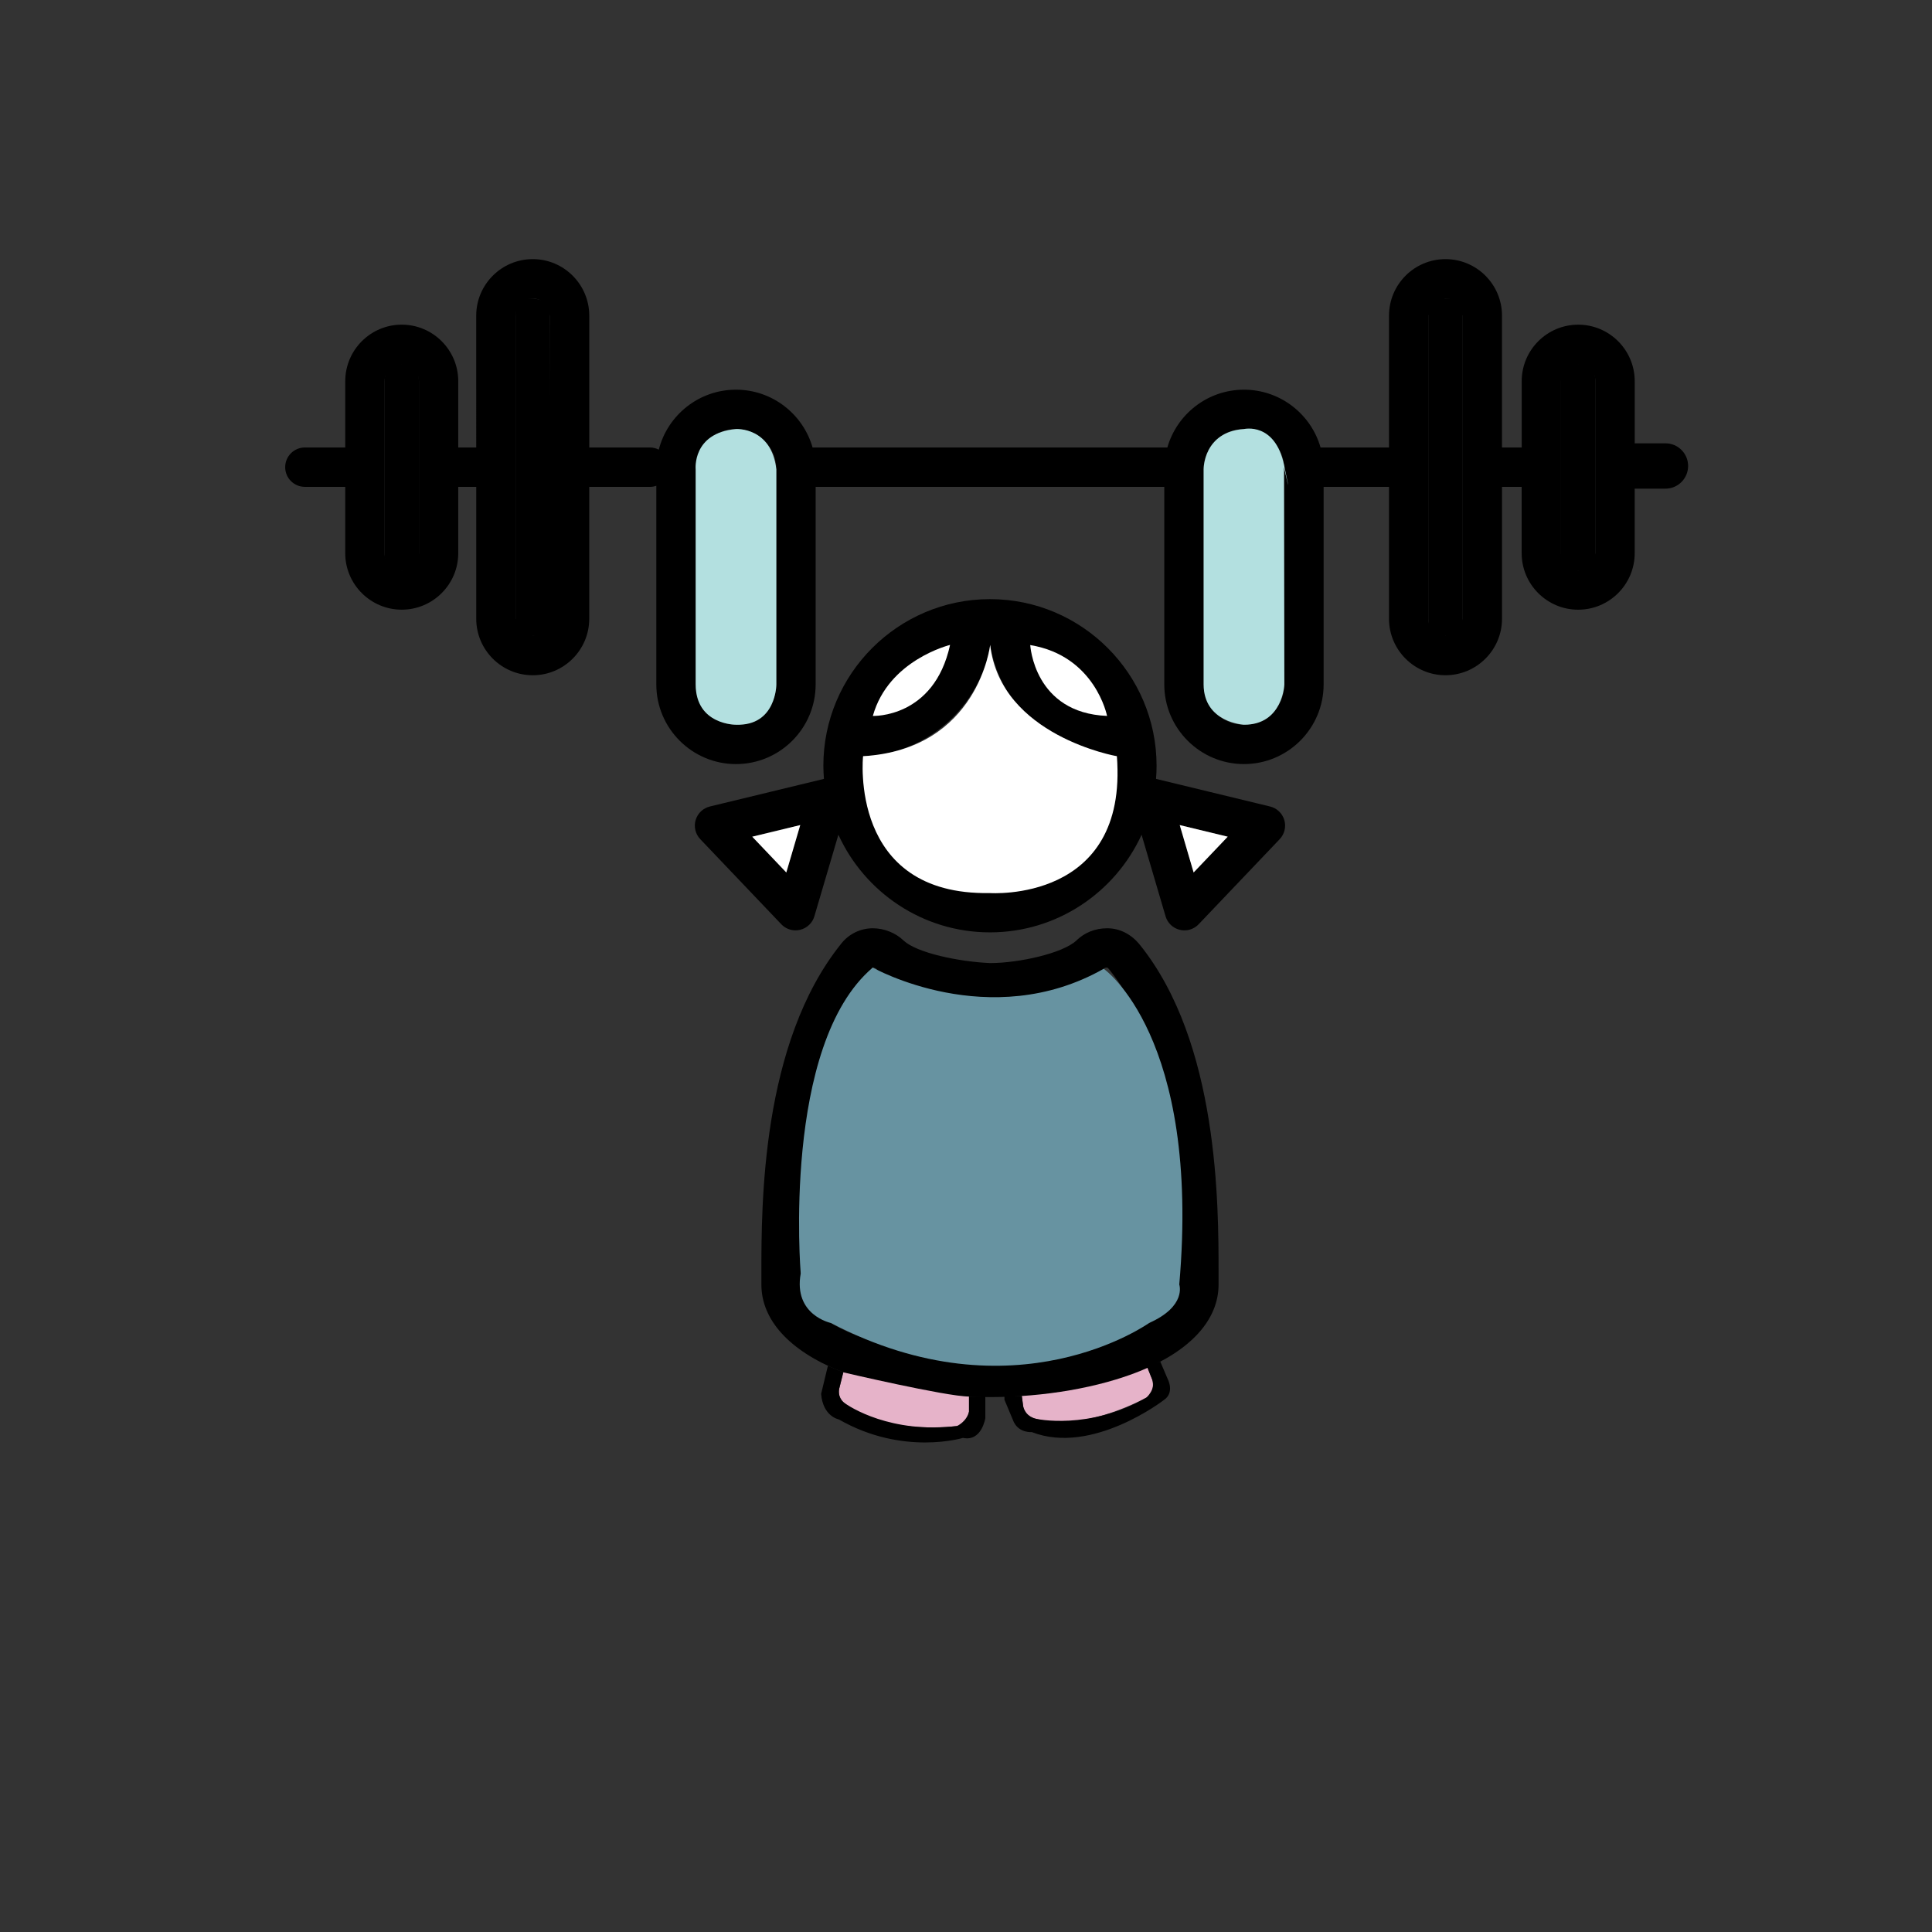 <?xml version="1.0" encoding="utf-8"?>
<!-- Generator: Adobe Illustrator 15.0.2, SVG Export Plug-In  -->
<!DOCTYPE svg PUBLIC "-//W3C//DTD SVG 1.1//EN" "http://www.w3.org/Graphics/SVG/1.1/DTD/svg11.dtd">
<svg version="1.1"
	 xmlns="http://www.w3.org/2000/svg" xmlns:xlink="http://www.w3.org/1999/xlink" xmlns:a="http://ns.adobe.com/AdobeSVGViewerExtensions/3.0/"
	 x="0px" y="0px" width="100px" height="100px" viewBox="-14.761 -13.412 100 100"
	 overflow="visible" enable-background="new -14.761 -13.412 100 100" xml:space="preserve">
<rect x="-14.761" y="-13.412" width="100" height="100" fill="#333333" stroke="none"/>
<defs>
</defs>
<path fill="#E6B3C9" d="M44.592,57.28L44.878,58c0,0,0.198,0.662-0.302,0.927c-0.499,0.267-3.375,1.746-5.717,1.098
	c0,0-0.592-0.134-0.661-0.645l-0.115-0.86C38.083,58.52,43.421,57.722,44.592,57.28z"/>
<path d="M42.549,34.635c-0.622,0-1.179,0.223-1.608,0.644c-0.703,0.65-2.951,1.154-4.441,1.158
	c-1.634-0.068-3.799-0.529-4.482-1.158c-0.412-0.403-1.011-0.644-1.606-0.644c-0.642,0-1.253,0.303-1.643,0.811
	c-4.125,5.136-4.123,13.487-4.121,17.057v0.573c0,1.826,1.441,3.415,4.061,4.475c2.123,0.857,4.955,1.35,7.771,1.35
	c2.816,0,5.649-0.492,7.772-1.35c2.616-1.06,4.06-2.649,4.06-4.475V52.5c0.002-3.57,0.004-11.93-4.068-17.002
	C43.798,34.941,43.196,34.635,42.549,34.635z M46.278,53.076c0,2.02-4.578,3.789-9.799,3.789c-5.218,0-9.795-1.77-9.795-3.789
	v-0.574c-0.002-3.355-0.004-11.215,3.68-15.79l0.021-0.028c0.003-0.004,0.012-0.014,0.027-0.014c0.067,0,0.156,0.037,0.181,0.062
	l0.023,0.021c1.628,1.533,5.652,1.711,5.823,1.719l0.04,0.001c1.562,0,4.535-0.467,5.865-1.72l0.022-0.021
	c0.028-0.029,0.062-0.062,0.182-0.062c0,0,0.039,0.017,0.107,0.101c3.624,4.516,3.623,12.374,3.622,15.729V53.076z"/>
<path d="M50.978,28.332l-5.903-1.429c0.019-0.224,0.028-0.451,0.028-0.68c0-4.755-3.869-8.624-8.623-8.624s-8.624,3.869-8.624,8.624
	c0,0.229,0.014,0.455,0.03,0.68l-5.904,1.429c-0.354,0.085-0.634,0.354-0.737,0.702c-0.103,0.349-0.011,0.726,0.24,0.989
	l4.194,4.404c0.194,0.204,0.461,0.316,0.736,0.316c0.081,0,0.16-0.01,0.24-0.029c0.354-0.085,0.635-0.353,0.737-0.703l1.242-4.217
	c1.359,2.978,4.365,5.053,7.846,5.053c3.48,0,6.484-2.075,7.847-5.052l1.241,4.218c0.102,0.35,0.383,0.617,0.735,0.702
	c0.08,0.02,0.16,0.029,0.239,0.029c0.277,0,0.544-0.112,0.738-0.316l4.195-4.404c0.25-0.264,0.342-0.641,0.24-0.99
	C51.612,28.686,51.331,28.417,50.978,28.332z M25.938,31.747l-1.762-1.852l2.484-0.601L25.938,31.747z M42.54,23.643
	c-1.951-0.298-3.522-1.767-3.975-3.667C40.355,20.576,41.804,21.921,42.54,23.643z M34.413,19.97
	c-0.449,1.907-2.03,3.383-3.995,3.674C31.157,21.916,32.615,20.565,34.413,19.97z M36.479,32.811c-3.631,0-6.586-2.955-6.586-6.586
	c0-0.167,0.009-0.332,0.021-0.496c3.319-0.1,6.054-2.562,6.577-5.76c0.52,3.192,3.245,5.651,6.558,5.76
	c0.014,0.164,0.02,0.329,0.02,0.496C43.067,29.855,40.112,32.811,36.479,32.811z M47.021,31.747l-0.72-2.453l2.484,0.601
	L47.021,31.747z"/>
<path d="M71.444,9.534h-1.592V6.319c0-1.614-1.312-2.926-2.926-2.926c-1.613,0-2.924,1.312-2.924,2.926v3.432h-1.02V2.925
	C62.983,1.312,61.669,0,60.058,0c-1.613,0-2.924,1.312-2.924,2.925v6.826h-3.543c-0.492-1.725-2.083-2.993-3.965-2.993
	c-1.881,0-3.472,1.268-3.965,2.993H27.298c-0.493-1.725-2.083-2.993-3.965-2.993c-1.922,0-3.54,1.322-3.995,3.103
	c-0.139-0.07-0.294-0.111-0.459-0.111h-3.14V2.925C15.738,1.312,14.426,0,12.815,0c-1.615,0-2.927,1.312-2.927,2.925V9.75h-0.93
	V6.318c0-1.614-1.312-2.926-2.925-2.926S3.109,4.705,3.109,6.318V9.75H1.017C0.456,9.75,0,10.206,0,10.769
	c0,0.562,0.456,1.018,1.017,1.018h2.091v3.433c0,1.613,1.313,2.925,2.925,2.925c1.614,0,2.925-1.313,2.925-2.925v-3.431h0.931v6.825
	c0,1.613,1.312,2.925,2.926,2.925c1.612,0,2.923-1.312,2.923-2.925v-6.825h3.14c0.117,0,0.228-0.021,0.332-0.057v10.281
	c0,2.274,1.85,4.124,4.123,4.124c2.275,0,4.124-1.85,4.124-4.124V11.788h18.045v10.224c0,2.274,1.852,4.124,4.125,4.124
	s4.123-1.85,4.123-4.124V11.788h3.383v6.825c0,1.613,1.312,2.925,2.924,2.925c1.613,0,2.926-1.312,2.926-2.925v-6.825H64v3.433
	c0,1.613,1.312,2.925,2.925,2.925c1.614,0,2.926-1.313,2.926-2.925v-3.34h1.591c0.648,0,1.174-0.526,1.174-1.174
	S72.091,9.534,71.444,9.534z M6.922,15.221c0,0.49-0.399,0.89-0.889,0.89s-0.888-0.4-0.888-0.89V6.32c0-0.491,0.398-0.89,0.888-0.89
	S6.922,5.83,6.922,6.32V15.221z M13.705,18.613c0,0.491-0.401,0.89-0.89,0.89c-0.491,0-0.89-0.399-0.89-0.89v-7.238
	c-0.008-0.275,0-8.449,0-8.449c0-0.49,0.398-0.889,0.89-0.889c0.489,0,0.89,0.399,0.89,0.889V18.613z M25.422,22.012
	c0,1.151-0.937,2.088-2.088,2.088c-1.15,0-2.087-0.937-2.087-2.088V10.883c0-1.151,0.937-2.088,2.087-2.088
	c1.151,0,2.088,0.937,2.088,2.088V22.012z M51.716,22.012c0,1.151-0.938,2.088-2.088,2.088c-1.153,0-2.089-0.937-2.089-2.088V10.883
	c0-1.151,0.936-2.088,2.089-2.088c1.075,0,1.963,0.818,2.075,1.864c-0.005,0.036-0.007,0.074-0.007,0.111
	c0,0.066,0.007,0.13,0.02,0.192V22.012z M60.946,18.613c0,0.491-0.398,0.89-0.889,0.89s-0.89-0.399-0.89-0.89V2.926
	c0-0.49,0.399-0.889,0.89-0.889s0.889,0.399,0.889,0.889V18.613z M67.817,15.221c0,0.49-0.4,0.89-0.891,0.89
	c-0.489,0-0.889-0.4-0.889-0.89V6.32c0-0.491,0.399-0.89,0.889-0.89c0.49,0,0.891,0.399,0.891,0.89V15.221z"/>
<path fill="#6793A1" d="M30.412,36.67c0,0,6.048,3.408,11.955,0.062c0,0,5.032,3.499,3.911,16.344c0,0,0.398,1.121-1.566,1.991
	c0,0-6.943,4.979-16.458,0c0,0-1.959-0.401-1.57-2.565C26.684,52.502,25.695,40.669,30.412,36.67z"/>
<path fill="#B3E0E0" d="M21.247,10.883c0,0-0.194-1.881,2.087-2.088c0,0,1.833-0.116,2.088,2.088v11.128
	c0,0,0.006,2.163-2.088,2.088c0,0-2.087,0.023-2.087-2.088V10.883z"/>
<path fill="#B3E0E0" d="M47.539,10.883c0,0-0.022-1.944,2.089-2.088c0,0,1.602-0.377,2.075,1.864s-0.007,0.111-0.007,0.111
	l0.02,11.241c0,0-0.074,2.101-2.088,2.088c0,0-2.089-0.102-2.089-2.088V10.883z"/>
<path fill="#E6B3C9" d="M35.394,58.876v0.774c0,0-0.061,0.688-0.624,0.75s-3.781,0.375-5.719-1.094c0,0-0.5-0.344-0.375-0.844
	l0.211-0.842C28.888,57.621,34.143,58.853,35.394,58.876z"/>
<path d="M28.888,57.621l-0.211,0.842c0,0-0.099,0.441,0.211,0.695s2.477,1.648,5.883,1.242c0,0,0.497-0.219,0.624-0.75v-0.774
	l2.033-0.022l0.7-0.009l0.071,0.535c0,0,0.101,0.531,0.661,0.645c0,0,2.741,0.616,5.717-1.098c0,0,0.496-0.438,0.302-0.927
	l-0.286-0.72l0.703-0.213c0.382,0.896,0.382,0.896,0.382,0.896s0.375,0.697-0.188,1.083c0,0-3.719,2.886-6.844,1.667
	c0,0-0.656,0.062-0.938-0.531L37.23,59.04v-0.307h-0.991v1.261c0,0-0.188,1.225-1.156,1.019c0,0-3.103,0.95-6.426-0.956
	c0,0-0.824-0.146-0.917-1.323l0.351-1.453L28.888,57.621z"/>
<polygon fill="#FFFFFF" points="24.175,29.895 25.938,31.747 26.659,29.294 "/>
<polygon fill="#FFFFFF" points="46.302,29.294 47.021,31.747 48.786,29.895 "/>
<path fill="#FFFFFF" d="M34.413,19.97c0,0-3.19,0.773-3.995,3.674C30.418,23.645,33.587,23.77,34.413,19.97z"/>
<path fill="#FFFFFF" d="M38.565,19.977c0,0,0.191,3.514,3.975,3.667C42.54,23.643,41.933,20.532,38.565,19.977z"/>
<path fill="#FFFFFF" d="M36.49,19.969c0,0-0.604,5.401-6.577,5.76c0,0-0.777,7.223,6.566,7.083c0,0,7.168,0.517,6.568-7.083
	C43.048,25.729,37.032,24.683,36.49,19.969z"/>
<path d="M5.146,6.32c0,0-0.068-1.005,0.888-0.89c0,0,0.889-0.336,0.889,0.89v8.901c0,0,0.28,1.079-0.889,0.89
	c0,0-0.888,0.494-0.888-0.89V6.32z"/>
<path d="M11.926,2.926c0,0-0.118-0.98,0.89-0.889c0,0,1.188,0.061,0.89,0.889l0.048,15.786c0,0,0.179,0.914-0.938,0.79
	c0,0-1.246,0.344-0.89-0.89V2.926z"/>
<path d="M59.168,2.926c0,0-0.211-1.022,0.89-0.889c0,0,1.302-0.106,0.889,0.889v15.687c0,0,0.219,1.096-0.889,0.89
	c0,0-0.89,0.386-0.89-0.89V2.926z"/>
<path d="M66.038,6.32c0,0-0.385-1.089,0.889-0.89c0,0,0.891-0.17,0.891,0.89v8.901c0,0,0.378,0.954-0.891,0.89
	c0,0-1.259,0.285-0.889-0.89V6.32z"/>
</svg>
